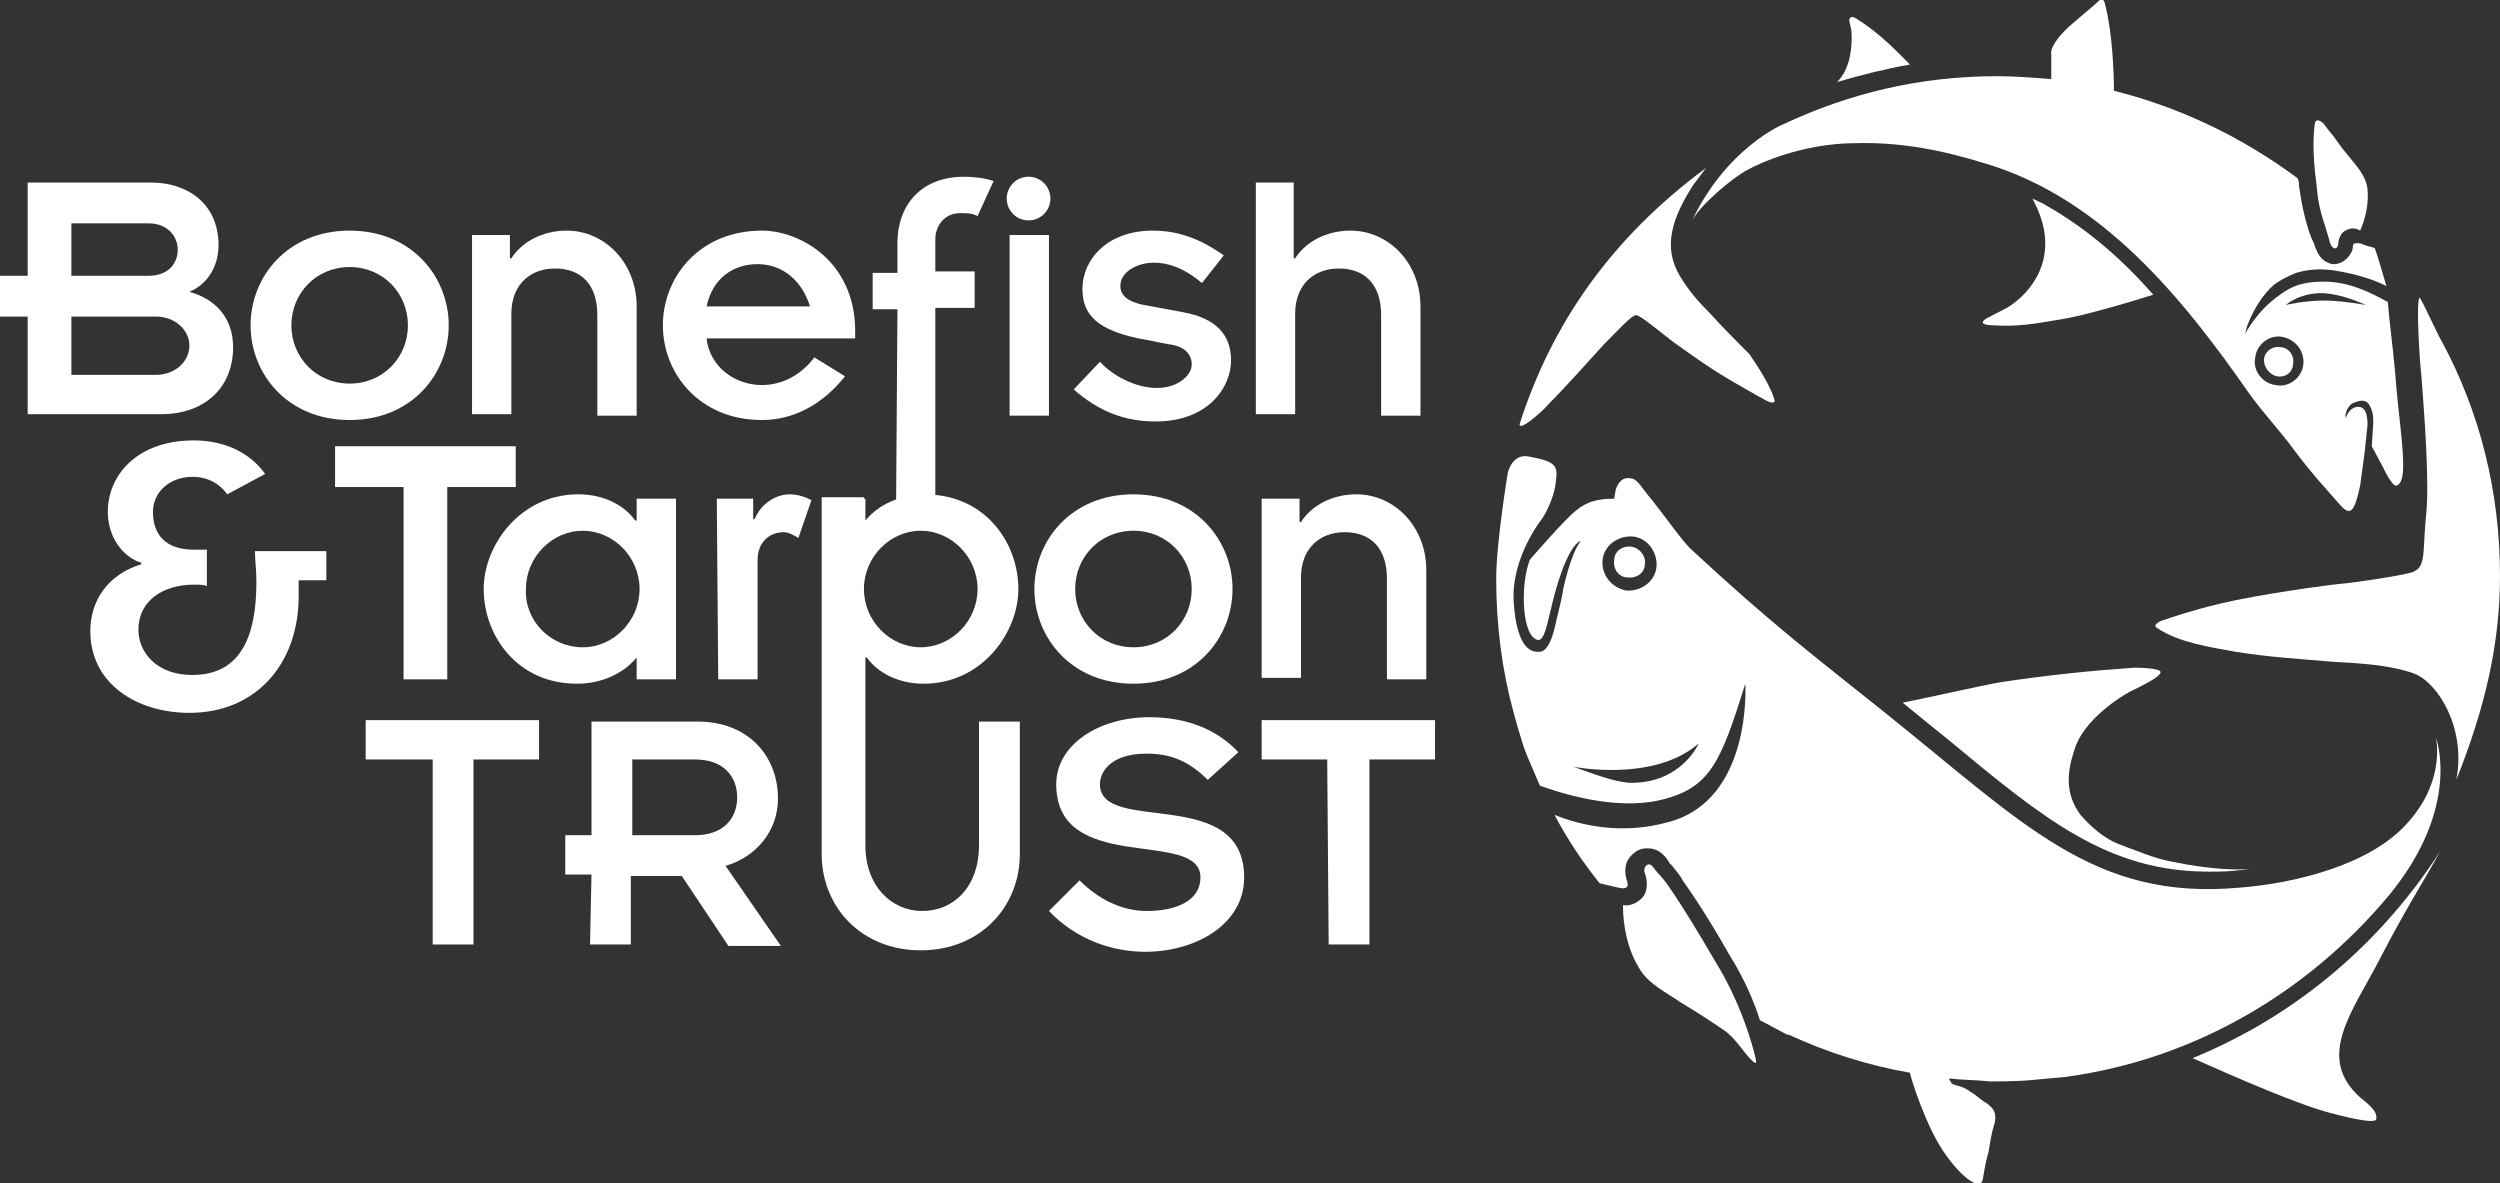 <?xml version="1.0" encoding="utf-8"?>
<!-- Generator: Adobe Illustrator 23.0.0, SVG Export Plug-In . SVG Version: 6.00 Build 0)  -->
<svg version="1.1" xmlns="http://www.w3.org/2000/svg" xmlns:xlink="http://www.w3.org/1999/xlink" x="0px" y="0px"
	 viewBox="0 0 171.6 81.2" style="enable-background:new 0 0 171.6 81.2;" xml:space="preserve">
<rect x="0" y="0" width="171.6" height="81.2" fill="#333333" stroke="none"/>
<style type="text/css">
	.st0{display:none;}
	.st1{display:inline;}
	.st2{fill:#00ADD8;}
	.st3{fill:#0083C1;}
	.st4{fill:#707C7C;}
	.st5{fill:#FFFFFF;}
</style>
<g id="Layer_1" class="st0">
	<title>site-logo</title>
	<g class="st1">
		<path class="st2" d="M156.3,26c0.6,0.1,1.1-0.3,1.1-0.9c0.1-0.5-0.3-1.1-0.9-1.1c-0.5-0.1-1.1,0.3-1.1,0.9
			C155.4,25.4,155.8,25.9,156.3,26z M151.6,60c0.7,0,1.4,0,2.1-0.1c0.3,0,0.7-0.1,1-0.1c-1,0.1-2.8,0.1-5.7-0.5
			c-1.1-0.2-2.5-0.8-3.6-1.2c-1-0.4-1.9-1.2-2.6-2c-1.1-1.5-0.9-3-0.4-4.5c0.6-2,3.2-3.7,4.1-4.1c0.8-0.4,1.8-0.9,1.8-1.2
			s-1.8-0.3-1.8-0.3c-2.9,0.2-5.9,0.5-9.2,1c-1.2,0.2-5.6,1.2-6.7,1.4c1.1,0.9,2.2,1.8,3.2,2.6C140.3,56.4,144.7,60,151.6,60z
			 M117.7,66.1c-1-1.7-2-3.4-3.1-5c-0.2-0.3-0.5-0.7-0.8-1c-0.2-0.2-0.4-0.6-0.6-0.6c-0.3,0-0.4,0.4-0.3,0.6
			c0.2,0.5,0.2,1.2-0.1,1.6c-0.3,0.4-0.9,0.7-1.4,0.6c0,1.4,0.3,3,1.1,4.3c0.6,1.1,1.9,1.7,2.9,2.4c1,0.6,2.1,1.3,3.1,2
			c0.6,0.5,1,1.1,1.5,1.7c0.2,0.2,0.7,0.8,0.5,0.1C120.3,71.9,119.5,69,117.7,66.1z M165.3,56.6c-2.5,2.9-7.7,4.2-11.6,4.5
			c-10,0.9-14.8-4.4-24.3-12c-5-4-7.8-6.1-13.4-11.3c-0.6-0.6-1.5-1.9-2.6-3.3c-0.7-0.8-1-1.5-1.5-1.5c0,0-0.7-0.2-1,0.8l-0.1,0.6
			c-1.1,0-1.9,0.2-2.6,0.8c-0.7,0.5-3.2,3.4-3.2,3.4c-0.7,1.9-0.5,5.4,0.6,5.5c0.4,0,0.6-1.1,0.8-1.9c1.1-4.8,2.1-4.9,2.1-4.9
			c-0.7,0.9-1.2,3.3-1.2,3.3c-0.1,0.7-0.2,1-0.6,2.7s-1,1.6-1,1.6c-0.7,0.1-1.6-0.4-1.8-3.4c-0.2-3.1,2-5.8,2-5.8
			c0.9-1.5,0.9-2.6,0.9-2.6c0.2-1.1-0.3-1.3-1.9-1.6c-1.1-0.2-1.4,1.1-1.4,1.1s-0.8,4.8-0.8,7.3c0,3.2,0.4,6.3,1.2,9.2
			c0,0,0.5,1.9,0.9,2.9c0.3,0.7,0.6,1.4,0.9,2.1c1.4,0.5,5.1,1.7,8.2,1c3.5-0.8,4.2-2.6,5.9-8c0,0,0.5,8-5.3,9.5
			c-3.2,0.9-6.1,0.2-7.8-0.5c0.9,1.7,1.9,3.2,3.1,4.7c0.4,0.1,0.9,0.2,1.3,0.3c0.1,0,0.3,0.1,0.5,0s0.1-0.3,0.1-0.4
			c-0.2-0.5-0.2-1.2,0.1-1.6c0.3-0.4,0.7-0.7,1.2-0.7h0.1c0.9,0,1.3,0.7,1.5,1c0,0,0,0.1,0.1,0.1c0.3,0.4,0.6,0.7,0.8,1.1
			c1.2,1.7,2.3,3.5,3.2,5.1c1,1.6,1.7,3.2,2.1,4.5c0.6,0.3,1.3,0.7,1.9,1c0,0,0,0,0.1,0l0,0c2.6,1.2,5.4,2.1,8.3,2.6
			c0,0.2,1.1,3.8,2.5,5.7c1.4,1.9,2.4,2.3,2.5,1.6c0.1-0.6,0.2-1.2,0.4-1.9c0.1-0.6,0.2-1.3,0.4-1.9c0.1-0.4,0.1-0.9-0.3-1.2
			c-0.1-0.1-0.2-0.2-0.4-0.3c-0.3-0.2-0.5-0.4-0.8-0.6c-0.2-0.1-0.4-0.3-0.7-0.4c-0.2-0.1-0.4-0.1-0.6-0.2c-0.1,0-0.2-0.1-0.2-0.2
			l-0.1-0.1v-0.1c0.9,0.1,1.9,0.1,2.8,0.2h0.1c0,0,1.9,0,2.8-0.1c1-0.1,2.2-0.2,2.2-0.2c9-1.2,16.8-5.9,22.3-12.5
			c5-6.1,3.2-10.8,3.2-10.8S167.9,53.7,165.3,56.6z M110,38.6c0.1-1,1.1-1.7,2.1-1.6c1,0.1,1.7,1.1,1.6,2.1s-1.1,1.7-2.1,1.6
			C110.6,40.5,109.9,39.6,110,38.6z M111.8,53.9c-1.1-0.1-2.4-0.6-3.8-1.1c0,0,5.5,1.1,8.6-1.6C116.6,51.2,115.4,54,111.8,53.9z
			 M150.5,72.8L150.5,72.8c2.9,1.3,7.5,3.3,9.6,3.8c0,0,2.9,0.8,3,0.4s-0.2-0.8-1.1-1.5c-3.1-2.8-0.5-5.9,1.4-9.6
			c1.7-3.3,3-5.3,4.1-7.3C163.1,65.4,157.1,70.1,150.5,72.8z M171.6,39.7c0-5.8-1.4-11.3-4-16.1c-0.2-0.3-1.2-2.5-1.4-2.8
			c-0.1-0.2-0.1-0.2-0.1-0.2c-0.3,0,0,4.6,0.1,5.3c0.2,2.7,0.6,7.6,0.3,9.9c-0.2,2.3,0,3.2-0.8,3.6c-0.4,0.2-3,0.6-4.6,0.8
			c-1.3,0.1-6.2,0.8-8.7,1.4c-2.1,0.5-3.5,1-3.8,1.1c-0.4,0.1-0.9,0.4-0.5,0.6c1.5,1,3.7,1.3,5.3,1.6c2.5,0.4,4.5,0.5,6.8,0.7
			c1.8,0.1,3.8,0.2,5.5,0.8c1.6,0.6,3.6,3.7,2.9,7.3C170.6,48.7,171.6,44.3,171.6,39.7z"/>
		<path class="st3" d="M131.1,4.6c-0.7-0.7-2-2.1-3.6-3.1c0,0-0.4-0.3-0.5-0.1c-0.2,0.2,0.1,0.4,0.1,1.3c0,0.8-0.1,2.2-1,3.1
			C127.8,5.3,129.4,4.9,131.1,4.6z M164.8,29.8c-0.2-1.9-0.3-2.7-0.4-4.1c-0.2-2.1-0.4-3.5-0.5-4.8c-1.1-0.6-2.6-1.4-4.4-1.4
			c-1.4,0-2.2,0.3-3,0.9c-1.6,1.1-2.4,2.7-2.4,2.7c0.1-0.3,0.1-0.5,0.2-0.7c0.4-1,1-2,1.8-2.7c0.4-0.3,1-0.6,1.5-0.8
			c1-0.3,2-0.3,3-0.1c1.1,0.2,2.2,0.5,3.2,1c-0.3-1-0.6-2.1-0.8-2.6c-0.2-0.1-0.5-0.1-0.9-0.3c-0.1,0-0.3-0.1-0.5,0
			c-0.1,0-0.1,0.2-0.1,0.2c0,0.3-0.2,0.6-0.4,0.8c-0.2,0.2-0.5,0.4-0.9,0.4c-0.1,0-0.2,0-0.4-0.1c-0.5-0.2-0.7-0.6-0.9-1.1l0,0
			c0-0.1-0.1-0.3-0.2-0.5c-0.1-0.2-0.1-0.3-0.2-0.5c-0.4-1.3-0.5-1.9-0.7-3.2c0-0.2,0-0.3-0.1-0.5c-3.9-2.9-8.2-4.9-12.6-6
			c0-1.2-0.1-4-0.6-5.9c0,0-0.1-0.6-0.4-0.3c-0.3,0.3-1.9,1.6-2.3,2c-0.4,0.4-1.1,1.2-1,1.7c0,0.3,0,1.1,0,1.7
			c-1.3-0.1-2.5-0.2-3.7-0.2c-5.4,0-10.2,1.2-14.7,3.3c0,0-3.9,1.6-6.3,6.7c0.5-1.1,2.9-3.1,3.9-3.6c2.1-1.1,4.9-1.8,7.3-1.8
			c3.2-0.1,6.1,0.5,9,1.4c8,2.4,13.5,9.2,18.1,15.8c1,1.4,2,2.4,3.1,3.9c1.2,1.6,1.7,2.1,3.1,3.7c0.7,0.8,1,0.6,1.4-1.3l0.3-2.2
			l0.2-1.9c0,0,0.1-1.3-0.6-1.3c0,0-0.6-0.1-0.9,0.8c0-0.1,0-0.2,0-0.3c0.1-0.4,0.3-0.7,0.6-0.8c0.5-0.2,0.9-0.2,1.1,0.3
			c0.2,0.4,0.2,0.7,0.2,1.1l-0.1,1.6l0.8,1.5c0,0,0.6,1.3,0.9,1.2C165.1,33.3,165,31.8,164.8,29.8z M158.1,25.2
			c-0.1,0.9-1,1.6-1.9,1.4c-0.9-0.1-1.6-1-1.4-1.9c0.1-0.9,1-1.6,1.9-1.4C157.6,23.5,158.2,24.3,158.1,25.2z M159.5,20.8
			c-1.3,0-2.6,0.3-2.6,0.3s1-0.9,2.7-0.8c1.1,0.1,2.1,0.5,2.8,0.8C162.3,21.1,160.8,20.8,159.5,20.8z M159.6,15.7
			c0.1,0.3,0.2,0.7,0.3,1c0,0.1,0.1,0.4,0.3,0.5s0.3-0.2,0.3-0.3c0-0.3,0.2-0.8,0.5-0.9c0.3-0.2,0.7-0.2,1,0
			c0.4-0.9,0.6-1.9,0.5-2.9c-0.1-0.8-0.7-1.5-1.2-2.1s-0.5-0.6-1-1.3c-0.2-0.3-0.5-0.6-0.7-0.9c-0.1-0.2-0.6-0.6-0.7-0.2
			c-0.1,0.6-0.2,2,0.1,4.2C159.1,13.9,159.2,14.5,159.6,15.7z M140.5,14.3c-0.3-0.2-0.6-0.3-1-0.5c2,3.6,0.2,6.1-1.3,7.2
			c-0.5,0.4-1.1,0.6-1.6,0.9c0,0-0.5,0.2-0.5,0.4c0,0.2,0.7,0.2,0.7,0.2c1.8,0.1,2.8-0.1,4.6-0.4c1.4-0.2,4.5-1.1,6.4-1.7
			C145.7,18,143.3,15.9,140.5,14.3z M117.3,21.6c-0.8-0.8-1.4-1.5-2-2.5c-1.2-2-0.5-4,0.9-6.2l0.9-1.2c-6.5,4.8-10.6,10.7-12.8,17.6
			c0,0,0,0.1,0.1,0.1c0.2,0.1,1.6-1.1,1.9-1.5c1.2-1.2,2.7-2.9,3.8-4.1c1-1,1.9-2,2.2-2c0.3,0,1.7,1.2,2.5,1.8
			c0.7,0.5,2.6,1.9,4.2,2.8c1.2,0.7,2.1,1.2,2.3,1.3c0.2,0.1,0.6,0.2,0.5-0.1c-0.3-1-1.1-2.2-1.7-3.1
			C119.2,23.6,118.3,22.7,117.3,21.6z M112,37.7c-0.6-0.1-1.2,0.3-1.2,0.9c-0.1,0.6,0.3,1.2,0.9,1.2c0.6,0.1,1.2-0.3,1.2-0.9
			C113,38.4,112.6,37.8,112,37.7z"/>
		<path class="st2" d="M29.6,52.3h-4.5v-2.7H37v2.7h-4.5V65h-2.8V52.3H29.6z"/>
		<path class="st2" d="M40.6,60.2h-1.8v-2.7h1.8v-7.8h7.3c3.4,0,5.5,2.3,5.5,5.3c0,2.2-1.5,4-3.6,4.6l3.8,5.5H50l-3.2-4.8h-3.5V65
			h-2.8L40.6,60.2L40.6,60.2z M43.4,57.5h4.3c2,0,2.9-1.2,2.9-2.6c0-1.4-0.9-2.6-2.9-2.6h-4.3V57.5z"/>
		<path class="st2" d="M56.6,49.7h2.8v8.5c0,2.8,1.8,4.5,3.9,4.5c2.2,0,3.9-1.7,3.9-4.5v-8.5H70v9.1c0,3.6-2.7,6.6-6.8,6.6
			s-6.8-3-6.8-6.6v-9.1C56.4,49.7,56.6,49.7,56.6,49.7z"/>
		<path class="st2" d="M74.1,60.6c1.2,1.2,2.8,2.1,4.6,2.1c2.2,0,3.7-0.8,3.7-2.3c0-3.4-9.9-0.1-9.9-6.4c0-2.7,2.9-4.6,6.4-4.6
			c2.5,0,4.6,0.8,6.1,2.4l-2.1,1.9c-1.4-1.4-2.7-1.8-4.2-1.8c-2.4,0-3.2,1.2-3.2,2.1c0,3.5,9.9,0,9.9,6.4c0,3.2-3.3,5.1-6.8,5.1
			c-2.2,0-4.7-0.8-6.6-2.8L74.1,60.6z"/>
		<path class="st2" d="M91.1,52.3h-4.5v-2.7h11.9v2.7H94V65h-2.8L91.1,52.3L91.1,52.3z"/>
		<g>
			<path class="st4" d="M27.7,33.6H23v-2.8h12.4v2.8h-4.7v13.2h-3V33.6z"/>
			<path class="st4" d="M43.7,45.3L43.7,45.3c-0.9,1.1-2.4,1.8-4.1,1.8c-4.1,0-6.4-3.3-6.4-6.5c0-3,2.5-6.5,6.5-6.5
				c1.8,0,3.2,0.8,3.9,1.8h0.1v-1.5h2.7v12.4h-2.7V45.3z M40,44.6c2.1,0,3.9-1.8,3.9-4s-1.8-4-3.9-4c-2.1,0-3.9,1.8-3.9,4
				C36,42.8,37.8,44.6,40,44.6z"/>
			<path class="st4" d="M49.2,34.4h2.5v1.4h0.1c0.4-1,1.4-1.7,2.4-1.7c0.6,0,1.1,0.2,1.5,0.4l-0.9,2.6c-0.3-0.2-0.7-0.4-1-0.4
				c-1,0-1.8,0.7-1.8,1.9v8.2h-2.7L49.2,34.4L49.2,34.4z"/>
			<path class="st4" d="M59.4,35.9L59.4,35.9c1-1.2,2.4-1.8,4.1-1.8c4.1,0,6.4,3.3,6.4,6.5c0,3-2.5,6.5-6.5,6.5
				c-1.8,0-3.2-0.8-3.9-1.8h-0.1v5.8h-2.7V34.4h2.7V35.9z M63.2,36.6c-2.1,0-3.9,1.8-3.9,4s1.8,4,3.9,4s3.9-1.8,3.9-4
				C67.1,38.4,65.3,36.6,63.2,36.6z"/>
			<path class="st4" d="M77.8,34.1c4.3,0,6.8,3.2,6.8,6.5s-2.5,6.5-6.8,6.5S71,43.9,71,40.6S73.5,34.1,77.8,34.1z M77.8,44.6
				c2.3,0,4-1.8,4-4s-1.7-4-4-4s-4,1.8-4,4S75.5,44.6,77.8,44.6z"/>
			<path class="st4" d="M86.5,34.4h2.7V36h0.1c0.7-1.1,2.1-1.9,3.8-1.9c2.6,0,4.8,2.2,4.8,5.2v7.5h-2.7v-6.9c0-2.2-1.2-3.2-2.9-3.2
				c-1.7,0-3,1.1-3,3.1v6.9h-2.7V34.4H86.5z"/>
		</g>
		<path class="st4" d="M1.9,21.9H0v-2.8h1.9v-6.4h8.5c2.4,0,4.6,1.4,4.6,4.3c0,1.5-0.8,2.7-2,3.2c1.8,0.5,3,1.8,3,3.8
			c0,2.9-2.1,4.6-4.9,4.6H1.9V21.9z M4.9,19.1h5.3c1.3,0,2-0.8,2-1.8c0-0.9-0.7-1.8-2-1.8H4.9V19.1z M4.9,25.9h5.8
			c1.3,0,2.3-0.9,2.3-2s-1-2-2.3-2H4.9V25.9z"/>
		<path class="st4" d="M24,16c4.3,0,6.8,3.2,6.8,6.5S28.3,29,24,29s-6.8-3.2-6.8-6.5S19.7,16,24,16z M24,26.5c2.3,0,4-1.8,4-4
			s-1.7-4-4-4s-4,1.8-4,4S21.7,26.5,24,26.5z"/>
		<path class="st4" d="M32.4,16.3H35v1.6h0.1c0.7-1.1,2.1-1.9,3.8-1.9c2.6,0,4.8,2.2,4.8,5.2v7.5H41v-6.9c0-2.2-1.2-3.2-2.9-3.2
			s-3,1.1-3,3.1v6.9h-2.7C32.4,28.6,32.4,16.3,32.4,16.3z"/>
		<path class="st4" d="M58,26c-1.5,1.9-3.5,3-5.7,3c-4.3,0-6.8-3.2-6.8-6.5S48,16,52.3,16c2.6,0,6.4,2.1,6.4,6.9v0.5H48.5
			c0.2,1.9,1.9,3.2,3.8,3.2c1.4,0,2.7-0.7,3.6-1.9L58,26z M55.6,21.2c-0.6-1.9-2-2.9-3.6-2.9c-1.7,0-3.1,1-3.5,2.9H55.6z"/>
		<path class="st4" d="M61.6,21.4h-1.7v-2.5h1.7v-2.1c0-2.3,1.4-4.5,4.6-4.5c0.6,0,1.5,0.1,2,0.3L67.1,15c-0.4-0.2-0.7-0.2-1.2-0.2
			c-1.1,0-1.7,0.9-1.7,1.8v2.2h2.7v2.5h-2.7v13.9l-2.7,1L61.6,21.4L61.6,21.4z"/>
		<path class="st4" d="M70.6,12.3c0.8,0,1.5,0.7,1.5,1.5s-0.7,1.5-1.5,1.5s-1.5-0.7-1.5-1.5S69.8,12.3,70.6,12.3z M69.3,16.3H72
			v12.4h-2.7V16.3z"/>
		<path class="st4" d="M75.5,25c0.9,1,2.5,1.8,3.9,1.8c1.5,0,2.4-0.9,2.4-1.6c0-0.8-0.6-1.3-1.6-1.4l-1.5-0.3
			c-3.5-0.6-4.4-1.8-4.4-3.5c0-2.1,1.8-4,4.8-4c1.7,0,3.2,0.5,4.9,1.7l-1.5,1.9c-1.3-1.1-2.4-1.4-3.3-1.4c-1.1,0-2.3,0.6-2.3,1.6
			c0,0.7,0.6,1.1,1.6,1.3l2.7,0.5c2.2,0.4,3.3,1.5,3.3,3.3s-1.5,4.2-5.2,4.2c-2.1,0-3.9-0.7-5.6-2.2L75.5,25z"/>
		<path class="st4" d="M86.1,12.7h2.7v5.2h0.1c0.7-1.1,2.1-1.9,3.8-1.9c2.6,0,4.8,2.2,4.8,5.2v7.5h-2.7v-6.9c0-2.2-1.2-3.2-2.9-3.2
			c-1.7,0-3,1.1-3,3.1v6.9h-2.7V12.7H86.1z"/>
		<g>
			<path class="st3" d="M15.6,34.1c-0.5-0.7-1.3-1.2-2.4-1.2c-1.5,0-2.7,1-2.7,2.4c0,1.6,0.9,2.6,2.8,2.6h0.9v2.5
				c-0.2-0.1-0.5-0.1-0.9-0.1c-2.1,0-3.8,1.1-3.8,3.1c0,1.5,1.2,3.1,3.7,3.1c3.3,0,4.4-2.6,4.4-6.4c0-0.8-0.1-1.5-0.1-2.1h4.9v2
				h-1.9v1.1c0,4.6-2.9,8-7.5,8c-3.6,0-6.8-2-6.8-5.6c0-2.1,1.2-3.9,3.5-4.6v-0.1c-1.3-0.4-2.3-1.8-2.3-3.5c0-2.5,2-4.9,5.9-4.9
				c2.2,0,3.9,0.9,4.9,2.3L15.6,34.1z"/>
		</g>
		<polygon class="st4" points="59.3,53.8 56.4,54.8 56.4,34.3 59.3,34.3 		"/>
	</g>
</g>
<g id="Layer_2">
	<g>
		<path class="st5" d="M146.5,47.33c0.8-0.4,1.8-0.9,1.8-1.2s-1.8-0.3-1.8-0.3c-2.9,0.2-5.9,0.5-9.2,1c-1.2,0.2-5.6,1.2-6.7,1.4
			c1.1,0.9,2.2,1.8,3.2,2.6c6.5,5.4,10.9,9,17.8,9c0.7,0,1.4,0,2.1-0.1c0.3,0,0.7-0.1,1-0.1c-1,0.1-2.8,0.1-5.7-0.5
			c-1.1-0.2-2.5-0.8-3.6-1.2c-1-0.4-1.9-1.2-2.6-2c-1.1-1.5-0.9-3-0.4-4.5C143,49.43,145.6,47.73,146.5,47.33z"/>
		<path class="st5" d="M150.5,72.63c2.9,1.3,7.5,3.3,9.6,3.8c0,0,2.9,0.8,3,0.4c0.1-0.4-0.2-0.8-1.1-1.5c-3.1-2.8-0.5-5.9,1.4-9.6
			c1.7-3.3,3-5.3,4.1-7.3C163.1,65.23,157.1,69.93,150.5,72.63z"/>
		<path class="st5" d="M117.7,65.93c-1-1.7-2-3.4-3.1-5c-0.2-0.3-0.5-0.7-0.8-1c-0.2-0.2-0.4-0.6-0.6-0.6c-0.3,0-0.4,0.4-0.3,0.6
			c0.2,0.5,0.2,1.2-0.1,1.6c-0.3,0.4-0.9,0.7-1.4,0.6c0,1.4,0.3,3,1.1,4.3c0.6,1.1,1.9,1.7,2.9,2.4c1,0.6,2.1,1.3,3.1,2
			c0.6,0.5,1,1.1,1.5,1.7c0.2,0.2,0.7,0.8,0.5,0.1C120.3,71.73,119.5,68.83,117.7,65.93z"/>
		<path class="st5" d="M171.6,39.53c0-5.8-1.4-11.3-4-16.1c-0.2-0.3-1.2-2.5-1.4-2.8c-0.1-0.2-0.1-0.2-0.1-0.2c-0.3,0,0,4.6,0.1,5.3
			c0.2,2.7,0.6,7.6,0.3,9.9c-0.2,2.3,0,3.2-0.8,3.6c-0.4,0.2-3,0.6-4.6,0.8c-1.3,0.1-6.2,0.8-8.7,1.4c-2.1,0.5-3.5,1-3.8,1.1
			c-0.4,0.1-0.9,0.4-0.5,0.6c1.5,1,3.7,1.3,5.3,1.6c2.5,0.4,4.5,0.5,6.8,0.7c1.8,0.1,3.8,0.2,5.5,0.8c1.6,0.6,3.6,3.7,2.9,7.3
			C170.6,48.53,171.6,44.13,171.6,39.53z"/>
		<path class="st5" d="M165.3,56.43c-2.5,2.9-7.7,4.2-11.6,4.5c-10,0.9-14.8-4.4-24.3-12c-5-4-7.8-6.1-13.4-11.3
			c-0.6-0.6-1.5-1.9-2.6-3.3c-0.7-0.8-1-1.5-1.5-1.5c0,0-0.7-0.2-1,0.8l-0.1,0.6c-1.1,0-1.9,0.2-2.6,0.8c-0.7,0.5-3.2,3.4-3.2,3.4
			c-0.7,1.9-0.5,5.4,0.6,5.5c0.4,0,0.6-1.1,0.8-1.9c1.1-4.8,2.1-4.9,2.1-4.9c-0.7,0.9-1.2,3.3-1.2,3.3c-0.1,0.7-0.2,1-0.6,2.7
			s-1,1.6-1,1.6c-0.7,0.1-1.6-0.4-1.8-3.4c-0.2-3.1,2-5.8,2-5.8c0.9-1.5,0.9-2.6,0.9-2.6c0.2-1.1-0.3-1.3-1.9-1.6
			c-1.1-0.2-1.4,1.1-1.4,1.1s-0.8,4.8-0.8,7.3c0,3.2,0.4,6.3,1.2,9.2c0,0,0.5,1.9,0.9,2.9c0.3,0.7,0.6,1.4,0.9,2.1
			c1.4,0.5,5.1,1.7,8.2,1c3.5-0.8,4.2-2.6,5.9-8c0,0,0.5,8-5.3,9.5c-3.2,0.9-6.1,0.2-7.8-0.5c0.9,1.7,1.9,3.2,3.1,4.7
			c0.4,0.1,0.9,0.2,1.3,0.3c0.1,0,0.3,0.1,0.5,0c0.2-0.1,0.1-0.3,0.1-0.4c-0.2-0.5-0.2-1.2,0.1-1.6s0.7-0.7,1.2-0.7h0.1
			c0.9,0,1.3,0.7,1.5,1c0,0,0,0.1,0.1,0.1c0.3,0.4,0.6,0.7,0.8,1.1c1.2,1.7,2.3,3.5,3.2,5.1c1,1.6,1.7,3.2,2.1,4.5
			c0.6,0.3,1.3,0.7,1.9,1c0,0,0,0,0.1,0c2.6,1.2,5.4,2.1,8.3,2.6c0,0.2,1.1,3.8,2.5,5.7c1.4,1.9,2.4,2.3,2.5,1.6
			c0.1-0.6,0.2-1.2,0.4-1.9c0.1-0.6,0.2-1.3,0.4-1.9c0.1-0.4,0.1-0.9-0.3-1.2c-0.1-0.1-0.2-0.2-0.4-0.3c-0.3-0.2-0.5-0.4-0.8-0.6
			c-0.2-0.1-0.4-0.3-0.7-0.4c-0.2-0.1-0.4-0.1-0.6-0.2c-0.1,0-0.2-0.1-0.2-0.2l-0.1-0.1v-0.1c0.9,0.1,1.9,0.1,2.8,0.2h0.1
			c0,0,1.9,0,2.8-0.1c1-0.1,2.2-0.2,2.2-0.2c9-1.2,16.8-5.9,22.3-12.5c5-6.1,3.2-10.8,3.2-10.8S167.9,53.53,165.3,56.43z M110,38.43
			c0.1-1,1.1-1.7,2.1-1.6c1,0.1,1.7,1.1,1.6,2.1c-0.1,1-1.1,1.7-2.1,1.6C110.6,40.33,109.9,39.43,110,38.43z M111.8,53.73
			c-1.1-0.1-2.4-0.6-3.8-1.1c0,0,5.5,1.1,8.6-1.6C116.6,51.03,115.4,53.83,111.8,53.73z"/>
		<path class="st5" d="M156.3,25.83c0.6,0.1,1.1-0.3,1.1-0.9c0.1-0.5-0.3-1.1-0.9-1.1c-0.5-0.1-1.1,0.3-1.1,0.9
			C155.4,25.23,155.8,25.73,156.3,25.83z"/>
		<path class="st5" d="M104.4,29.23c0.2,0.1,1.6-1.1,1.9-1.5c1.2-1.2,2.7-2.9,3.8-4.1c1-1,1.9-2,2.2-2c0.3,0,1.7,1.2,2.5,1.8
			c0.7,0.5,2.6,1.9,4.2,2.8c1.2,0.7,2.1,1.2,2.3,1.3c0.2,0.1,0.6,0.2,0.5-0.1c-0.3-1-1.1-2.2-1.7-3.1c-0.9-0.9-1.8-1.8-2.8-2.9
			c-0.8-0.8-1.4-1.5-2-2.5c-1.2-2-0.5-4,0.9-6.2l0.9-1.2c-6.5,4.8-10.6,10.7-12.8,17.6C104.3,29.13,104.3,29.23,104.4,29.23z"/>
		<path class="st5" d="M120,11.63c2.1-1.1,4.9-1.8,7.3-1.8c3.2-0.1,6.1,0.5,9,1.4c8,2.4,13.5,9.2,18.1,15.8c1,1.4,2,2.4,3.1,3.9
			c1.2,1.6,1.7,2.1,3.1,3.7c0.7,0.8,1,0.6,1.4-1.3l0.3-2.2l0.2-1.9c0,0,0.1-1.3-0.6-1.3c0,0-0.6-0.1-0.9,0.8c0-0.1,0-0.2,0-0.3
			c0.1-0.4,0.3-0.7,0.6-0.8c0.5-0.2,0.9-0.2,1.1,0.3c0.2,0.4,0.2,0.7,0.2,1.1l-0.1,1.6l0.8,1.5c0,0,0.6,1.3,0.9,1.2
			c0.6-0.2,0.5-1.7,0.3-3.7c-0.2-1.9-0.3-2.7-0.4-4.1c-0.2-2.1-0.4-3.5-0.5-4.8c-1.1-0.6-2.6-1.4-4.4-1.4c-1.4,0-2.2,0.3-3,0.9
			c-1.6,1.1-2.4,2.7-2.4,2.7c0.1-0.3,0.1-0.5,0.2-0.7c0.4-1,1-2,1.8-2.7c0.4-0.3,1-0.6,1.5-0.8c1-0.3,2-0.3,3-0.1
			c1.1,0.2,2.2,0.5,3.2,1c-0.3-1-0.6-2.1-0.8-2.6c-0.2-0.1-0.5-0.1-0.9-0.3c-0.1,0-0.3-0.1-0.5,0c-0.1,0-0.1,0.2-0.1,0.2
			c0,0.3-0.2,0.6-0.4,0.8c-0.2,0.2-0.5,0.4-0.9,0.4c-0.1,0-0.2,0-0.4-0.1c-0.5-0.2-0.7-0.6-0.9-1.1c0-0.1-0.1-0.3-0.2-0.5
			c-0.1-0.2-0.1-0.3-0.2-0.5c-0.4-1.3-0.5-1.9-0.7-3.2c0-0.2,0-0.3-0.1-0.5c-3.9-2.9-8.2-4.9-12.6-6c0-1.2-0.1-4-0.6-5.9
			c0,0-0.1-0.6-0.4-0.3c-0.3,0.3-1.9,1.6-2.3,2c-0.4,0.4-1.1,1.2-1,1.7c0,0.3,0,1.1,0,1.7c-1.3-0.1-2.5-0.2-3.7-0.2
			c-5.4,0-10.2,1.2-14.7,3.3c0,0-3.9,1.6-6.3,6.7C116.6,14.13,119,12.13,120,11.63z M159.6,20.13c1.1,0.1,2.1,0.5,2.8,0.8
			c-0.1,0-1.6-0.3-2.9-0.3s-2.6,0.3-2.6,0.3S157.9,20.03,159.6,20.13z M154.8,24.53c0.1-0.9,1-1.6,1.9-1.4c0.9,0.2,1.5,1,1.4,1.9
			c-0.1,0.9-1,1.6-1.9,1.4C155.3,26.33,154.6,25.43,154.8,24.53z"/>
		<path class="st5" d="M140.5,14.13c-0.3-0.2-0.6-0.3-1-0.5c2,3.6,0.2,6.1-1.3,7.2c-0.5,0.4-1.1,0.6-1.6,0.9c0,0-0.5,0.2-0.5,0.4
			s0.7,0.2,0.7,0.2c1.8,0.1,2.8-0.1,4.6-0.4c1.4-0.2,4.5-1.1,6.4-1.7C145.7,17.83,143.3,15.73,140.5,14.13z"/>
		<path class="st5" d="M159.6,15.53c0.1,0.3,0.2,0.7,0.3,1c0,0.1,0.1,0.4,0.3,0.5c0.2,0.1,0.3-0.2,0.3-0.3c0-0.3,0.2-0.8,0.5-0.9
			c0.3-0.2,0.7-0.2,1,0c0.4-0.9,0.6-1.9,0.5-2.9c-0.1-0.8-0.7-1.5-1.2-2.1c-0.5-0.6-0.5-0.6-1-1.3c-0.2-0.3-0.5-0.6-0.7-0.9
			c-0.1-0.2-0.6-0.6-0.7-0.2c-0.1,0.6-0.2,2,0.1,4.2C159.1,13.73,159.2,14.33,159.6,15.53z"/>
		<path class="st5" d="M131.1,4.43c-0.7-0.7-2-2.1-3.6-3.1c0,0-0.4-0.3-0.5-0.1c-0.2,0.2,0.1,0.4,0.1,1.3c0,0.8-0.1,2.2-1,3.1
			C127.8,5.13,129.4,4.73,131.1,4.43z"/>
		<path class="st5" d="M111.7,39.63c0.6,0.1,1.2-0.3,1.2-0.9c0.1-0.5-0.3-1.1-0.9-1.2c-0.6-0.1-1.2,0.3-1.2,0.9
			C110.7,39.03,111.1,39.63,111.7,39.63z"/>
		<polygon class="st5" points="25.1,52.13 29.6,52.13 29.7,52.13 29.7,64.83 32.5,64.83 32.5,52.13 37,52.13 37,49.43 25.1,49.43 		
			"/>
		<path class="st5" d="M53.4,54.83c0-3-2.1-5.3-5.5-5.3h-7.3v7.8h-1.8v2.7h1.8l-0.1,4.8h2.8v-4.7h3.5l3.2,4.8h3.6l-3.8-5.5
			C51.9,58.83,53.4,57.03,53.4,54.83z M43.4,57.33v-5.2h4.3c2,0,2.9,1.2,2.9,2.6c0,1.4-0.9,2.6-2.9,2.6H43.4z"/>
		<path class="st5" d="M67.2,58.03c0,2.8-1.7,4.5-3.9,4.5c-2.1,0-3.9-1.7-3.9-4.5v-7.1v-1.4v-4.4h0.1c0.7,1,2.1,1.8,3.9,1.8
			c4,0,6.5-3.5,6.5-6.5c0-3.01-2.04-6.11-5.7-6.46V21.13h2.7v-2.5h-2.7v-2.2c0-0.9,0.6-1.8,1.7-1.8c0.5,0,0.8,0,1.2,0.2l1.1-2.4
			c-0.5-0.2-1.4-0.3-2-0.3c-3.2,0-4.6,2.2-4.6,4.5v2.1h-1.7v2.5h1.7l-0.09,13.05c-0.82,0.29-1.54,0.76-2.11,1.45v-1.5h-0.1v-0.1
			h-2.9v15.4v5.1v4c0,3.6,2.7,6.6,6.8,6.6c4.1,0,6.8-3,6.8-6.6v-9.1h-2.8V58.03z M63.2,36.43c2.1,0,3.9,1.8,3.9,4s-1.8,4-3.9,4
			c-2.1,0-3.9-1.8-3.9-4S61.1,36.43,63.2,36.43z"/>
		<path class="st5" d="M75.5,53.83c0-0.9,0.8-2.1,3.2-2.1c1.5,0,2.8,0.4,4.2,1.8l2.1-1.9c-1.5-1.6-3.6-2.4-6.1-2.4
			c-3.5,0-6.4,1.9-6.4,4.6c0,6.3,9.9,3,9.9,6.4c0,1.5-1.5,2.3-3.7,2.3c-1.8,0-3.4-0.9-4.6-2.1l-2.1,2.1c1.9,2,4.4,2.8,6.6,2.8
			c3.5,0,6.8-1.9,6.8-5.1C85.4,53.83,75.5,57.33,75.5,53.83z"/>
		<polygon class="st5" points="86.6,52.13 91.1,52.13 91.2,64.83 94,64.83 94,52.13 98.5,52.13 98.5,49.43 86.6,49.43 		"/>
		<polygon class="st5" points="27.7,46.63 30.7,46.63 30.7,33.43 35.4,33.43 35.4,30.63 23,30.63 23,33.43 27.7,33.43 		"/>
		<path class="st5" d="M46.4,46.63v-12.4h-2.7v1.5h-0.1c-0.7-1-2.1-1.8-3.9-1.8c-4,0-6.5,3.5-6.5,6.5c0,3.2,2.3,6.5,6.4,6.5
			c1.7,0,3.2-0.7,4.1-1.8v1.5H46.4z M40,44.43c-2.2,0-4-1.8-3.9-4c0-2.2,1.8-4,3.9-4s3.9,1.8,3.9,4S42.1,44.43,40,44.43z"/>
		<path class="st5" d="M51.8,35.63h-0.1v-1.4h-2.5l0.1,12.4H52v-8.2c0-1.2,0.8-1.9,1.8-1.9c0.3,0,0.7,0.2,1,0.4l0.9-2.6
			c-0.4-0.2-0.9-0.4-1.5-0.4C53.2,33.93,52.2,34.63,51.8,35.63z"/>
		<path class="st5" d="M77.8,46.93c4.3,0,6.8-3.2,6.8-6.5s-2.5-6.5-6.8-6.5c-4.3,0-6.8,3.2-6.8,6.5S73.5,46.93,77.8,46.93z
			 M77.8,36.43c2.3,0,4,1.8,4,4s-1.7,4-4,4c-2.3,0-4-1.8-4-4S75.5,36.43,77.8,36.43z"/>
		<path class="st5" d="M97.9,46.63v-7.5c0-3-2.2-5.2-4.8-5.2c-1.7,0-3.1,0.8-3.8,1.9h-0.1v-1.6h-2.6v12.3h2.7v-6.9
			c0-2,1.3-3.1,3-3.1c1.7,0,2.9,1,2.9,3.2v6.9H97.9z"/>
		<path class="st5" d="M11.1,28.43c2.8,0,4.9-1.7,4.9-4.6c0-2-1.2-3.3-3-3.8c1.2-0.5,2-1.7,2-3.2c0-2.9-2.2-4.3-4.6-4.3H1.9v6.4H0
			v2.8h1.9v6.7H11.1z M4.9,15.33h5.3c1.3,0,2,0.9,2,1.8c0,1-0.7,1.8-2,1.8H4.9V15.33z M4.9,21.73h5.8c1.3,0,2.3,0.9,2.3,2
			c0,1.1-1,2-2.3,2H4.9V21.73z"/>
		<path class="st5" d="M24,28.83c4.3,0,6.8-3.2,6.8-6.5s-2.5-6.5-6.8-6.5s-6.8,3.2-6.8,6.5S19.7,28.83,24,28.83z M24,18.33
			c2.3,0,4,1.8,4,4s-1.7,4-4,4s-4-1.8-4-4S21.7,18.33,24,18.33z"/>
		<path class="st5" d="M35.1,21.53c0-2,1.3-3.1,3-3.1c1.7,0,2.9,1,2.9,3.2v6.9h2.7v-7.5c0-3-2.2-5.2-4.8-5.2c-1.7,0-3.1,0.8-3.8,1.9
			H35v-1.6h-2.6v12.3h2.7V21.53z"/>
		<path class="st5" d="M52.3,28.83c2.2,0,4.2-1.1,5.7-3l-2.1-1.3c-0.9,1.2-2.2,1.9-3.6,1.9c-1.9,0-3.6-1.3-3.8-3.2h10.2v-0.5
			c0-4.8-3.8-6.9-6.4-6.9c-4.3,0-6.8,3.2-6.8,6.5S48,28.83,52.3,28.83z M52,18.13c1.6,0,3,1,3.6,2.9h-7.1
			C48.9,19.13,50.3,18.13,52,18.13z"/>
		<rect x="69.3" y="16.13" class="st5" width="2.7" height="12.4"/>
		<circle class="st5" cx="70.6" cy="13.63" r="1.5"/>
		<path class="st5" d="M79.4,26.63c-1.4,0-3-0.8-3.9-1.8l-1.8,1.9c1.7,1.5,3.5,2.2,5.6,2.2c3.7,0,5.2-2.4,5.2-4.2
			c0-1.8-1.1-2.9-3.3-3.3l-2.7-0.5c-1-0.2-1.6-0.6-1.6-1.3c0-1,1.2-1.6,2.3-1.6c0.9,0,2,0.3,3.3,1.4l1.5-1.9
			c-1.7-1.2-3.2-1.7-4.9-1.7c-3,0-4.8,1.9-4.8,4c0,1.7,0.9,2.9,4.4,3.5l1.5,0.3c1,0.1,1.6,0.6,1.6,1.4
			C81.8,25.73,80.9,26.63,79.4,26.63z"/>
		<path class="st5" d="M88.9,21.53c0-2,1.3-3.1,3-3.1s2.9,1,2.9,3.2v6.9h2.7v-7.5c0-3-2.2-5.2-4.8-5.2c-1.7,0-3.1,0.8-3.8,1.9h-0.1
			v-5.2h-2.6v15.9h2.7V21.53z"/>
		<path class="st5" d="M17.6,39.93c0,3.8-1.1,6.4-4.4,6.4c-2.5,0-3.7-1.6-3.7-3.1c0-2,1.7-3.1,3.8-3.1c0.4,0,0.7,0,0.9,0.1v-2.5
			h-0.9c-1.9,0-2.8-1-2.8-2.6c0-1.4,1.2-2.4,2.7-2.4c1.1,0,1.9,0.5,2.4,1.2l2.6-1.4c-1-1.4-2.7-2.3-4.9-2.3c-3.9,0-5.9,2.4-5.9,4.9
			c0,1.7,1,3.1,2.3,3.5v0.1c-2.3,0.7-3.5,2.5-3.5,4.6c0,3.6,3.2,5.6,6.8,5.6c4.6,0,7.5-3.4,7.5-8v-1.1h1.9v-2h-4.9
			C17.5,38.43,17.6,39.13,17.6,39.93z"/>
	</g>
</g>
</svg>

